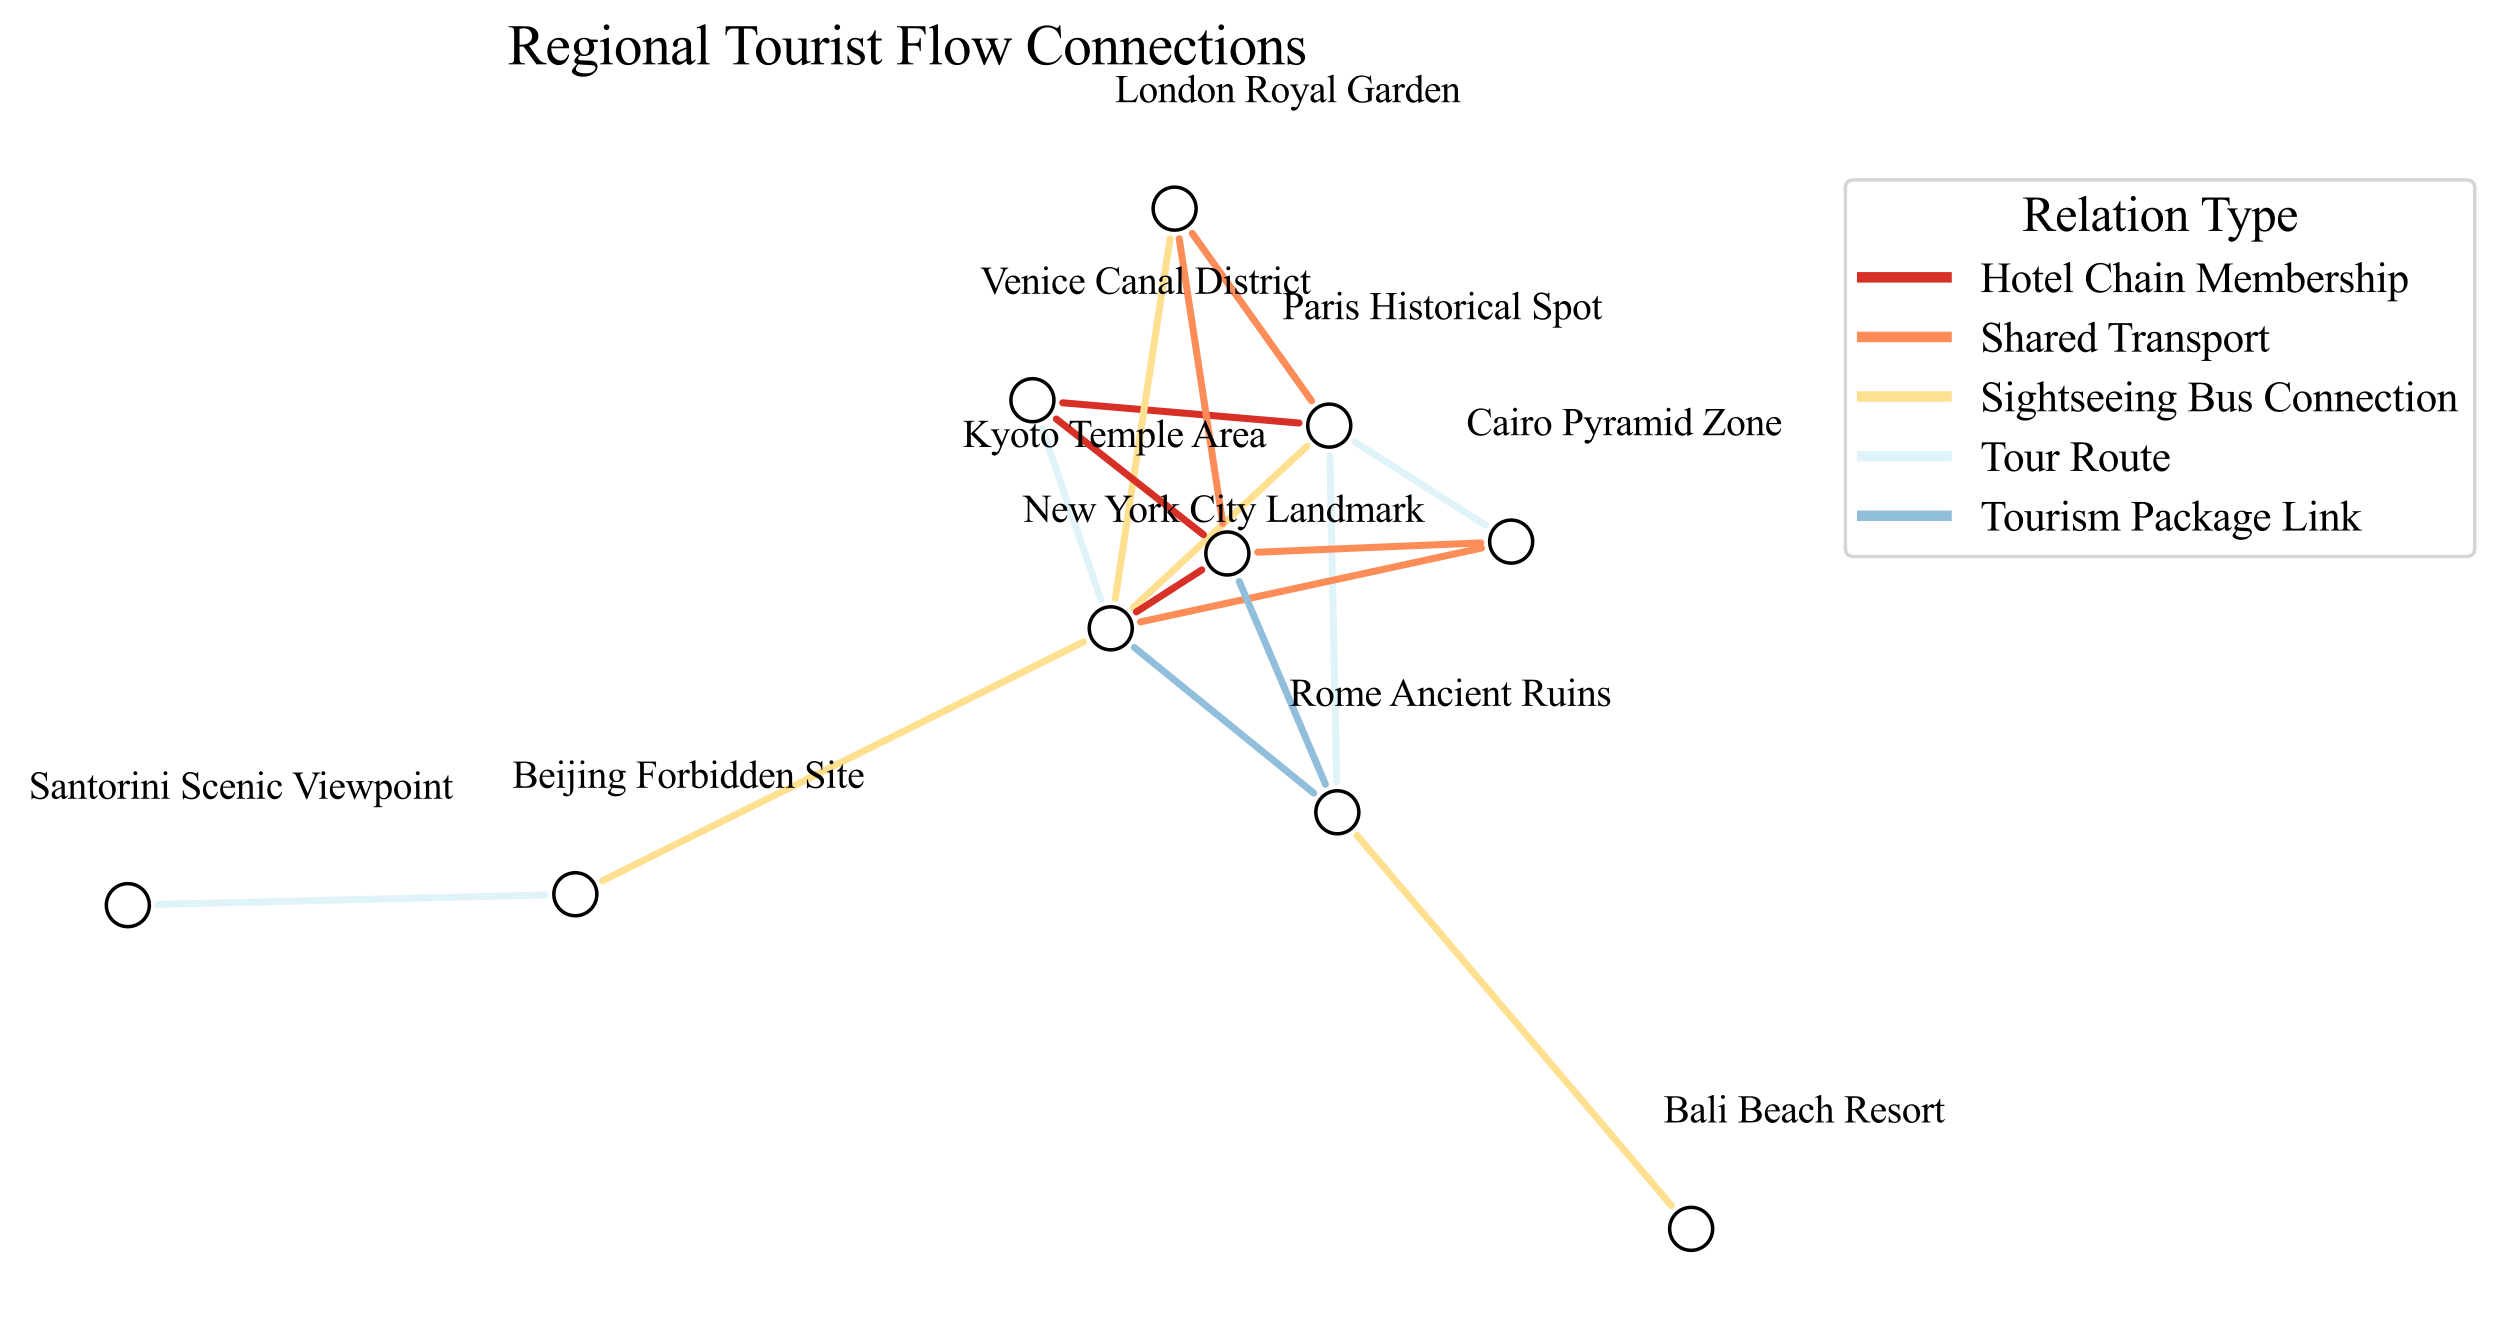 <?xml version="1.0" encoding="utf-8" standalone="no"?>
<!DOCTYPE svg PUBLIC "-//W3C//DTD SVG 1.1//EN"
  "http://www.w3.org/Graphics/SVG/1.1/DTD/svg11.dtd">
<svg xmlns:xlink="http://www.w3.org/1999/xlink" width="711.843pt" height="378.15pt" viewBox="0 0 711.843 378.15" xmlns="http://www.w3.org/2000/svg" version="1.1">
 <defs>
  <style type="text/css">*{stroke-linejoin: round; stroke-linecap: butt}</style>
 </defs>
 <g id="figure_1">
  <g id="patch_1">
   <path d="M 0 378.15 
L 711.843 378.15 
L 711.843 -0 
L 0 -0 
z
" style="fill: #ffffff"/>
  </g>
  <g id="axes_1">
   <g id="patch_2">
    <path d="M 385.79 125.845 
Q 404.386 137.704 422.983 149.562 
" clip-path="url(#p2d3994d980)" style="fill: none; stroke: #e0f3f8; stroke-width: 2; stroke-linecap: round"/>
   </g>
   <g id="patch_3">
    <path d="M 378.671 129.849 
Q 379.641 176.238 380.61 222.628 
" clip-path="url(#p2d3994d980)" style="fill: none; stroke: #e0f3f8; stroke-width: 2; stroke-linecap: round"/>
   </g>
   <g id="patch_4">
    <path d="M 372.143 127.079 
Q 347.381 150.051 322.619 173.023 
" clip-path="url(#p2d3994d980)" style="fill: none; stroke: #fee090; stroke-width: 2; stroke-linecap: round"/>
   </g>
   <g id="patch_5">
    <path d="M 373.462 114.135 
Q 356.474 90.296 339.486 66.457 
" clip-path="url(#p2d3994d980)" style="fill: none; stroke: #fc8d59; stroke-width: 2; stroke-linecap: round"/>
   </g>
   <g id="patch_6">
    <path d="M 369.863 120.451 
Q 336.231 117.572 302.6 114.692 
" clip-path="url(#p2d3994d980)" style="fill: none; stroke: #d73027; stroke-width: 2; stroke-linecap: round"/>
   </g>
   <g id="patch_7">
    <path d="M 421.629 154.581 
Q 389.879 155.906 358.129 157.232 
" clip-path="url(#p2d3994d980)" style="fill: none; stroke: #fc8d59; stroke-width: 2; stroke-linecap: round"/>
   </g>
   <g id="patch_8">
    <path d="M 421.82 156.052 
Q 373.277 166.565 324.734 177.078 
" clip-path="url(#p2d3994d980)" style="fill: none; stroke: #fc8d59; stroke-width: 2; stroke-linecap: round"/>
   </g>
   <g id="patch_9">
    <path d="M 377.402 223.311 
Q 365.132 194.438 352.862 165.564 
" clip-path="url(#p2d3994d980)" style="fill: none; stroke: #91bfdb; stroke-width: 2; stroke-linecap: round"/>
   </g>
   <g id="patch_10">
    <path d="M 374.067 225.828 
Q 348.533 205.099 323 184.371 
" clip-path="url(#p2d3994d980)" style="fill: none; stroke: #91bfdb; stroke-width: 2; stroke-linecap: round"/>
   </g>
   <g id="patch_11">
    <path d="M 386.396 237.885 
Q 431.162 290.592 475.929 343.298 
" clip-path="url(#p2d3994d980)" style="fill: none; stroke: #fee090; stroke-width: 2; stroke-linecap: round"/>
   </g>
   <g id="patch_12">
    <path d="M 323.564 174.229 
Q 332.874 168.252 342.184 162.274 
" clip-path="url(#p2d3994d980)" style="fill: none; stroke: #d73027; stroke-width: 2; stroke-linecap: round"/>
   </g>
   <g id="patch_13">
    <path d="M 317.575 170.351 
Q 325.366 119.159 333.157 67.968 
" clip-path="url(#p2d3994d980)" style="fill: none; stroke: #fee090; stroke-width: 2; stroke-linecap: round"/>
   </g>
   <g id="patch_14">
    <path d="M 313.462 170.723 
Q 305.122 146.432 296.781 122.14 
" clip-path="url(#p2d3994d980)" style="fill: none; stroke: #e0f3f8; stroke-width: 2; stroke-linecap: round"/>
   </g>
   <g id="patch_15">
    <path d="M 308.515 182.763 
Q 240.049 216.767 171.582 250.771 
" clip-path="url(#p2d3994d980)" style="fill: none; stroke: #fee090; stroke-width: 2; stroke-linecap: round"/>
   </g>
   <g id="patch_16">
    <path d="M 335.77 67.966 
Q 341.968 108.501 348.166 149.035 
" clip-path="url(#p2d3994d980)" style="fill: none; stroke: #fc8d59; stroke-width: 2; stroke-linecap: round"/>
   </g>
   <g id="patch_17">
    <path d="M 300.776 119.304 
Q 321.721 135.772 342.665 152.24 
" clip-path="url(#p2d3994d980)" style="fill: none; stroke: #d73027; stroke-width: 2; stroke-linecap: round"/>
   </g>
   <g id="patch_18">
    <path d="M 155.164 254.835 
Q 100.111 256.177 45.057 257.519 
" clip-path="url(#p2d3994d980)" style="fill: none; stroke: #e0f3f8; stroke-width: 2; stroke-linecap: round"/>
   </g>
   <g id="PathCollection_1">
    <defs>
     <path id="m90a07ebc07" d="M 0 6.124 
C 1.624 6.124 3.182 5.478 4.33 4.33 
C 5.478 3.182 6.124 1.624 6.124 0 
C 6.124 -1.624 5.478 -3.182 4.33 -4.33 
C 3.182 -5.478 1.624 -6.124 0 -6.124 
C -1.624 -6.124 -3.182 -5.478 -4.33 -4.33 
C -5.478 -3.182 -6.124 -1.624 -6.124 0 
C -6.124 1.624 -5.478 3.182 -4.33 4.33 
C -3.182 5.478 -1.624 6.124 0 6.124 
z
" style="stroke: #000000"/>
    </defs>
    <g clip-path="url(#p2d3994d980)">
     <use xlink:href="#m90a07ebc07" x="378.491" y="121.19" style="fill: #ffffff; stroke: #000000"/>
     <use xlink:href="#m90a07ebc07" x="430.286" y="154.219" style="fill: #ffffff; stroke: #000000"/>
     <use xlink:href="#m90a07ebc07" x="380.791" y="231.286" style="fill: #ffffff; stroke: #000000"/>
     <use xlink:href="#m90a07ebc07" x="316.273" y="178.91" style="fill: #ffffff; stroke: #000000"/>
     <use xlink:href="#m90a07ebc07" x="334.461" y="59.405" style="fill: #ffffff; stroke: #000000"/>
     <use xlink:href="#m90a07ebc07" x="293.97" y="113.953" style="fill: #ffffff; stroke: #000000"/>
     <use xlink:href="#m90a07ebc07" x="349.475" y="157.594" style="fill: #ffffff; stroke: #000000"/>
     <use xlink:href="#m90a07ebc07" x="163.824" y="254.624" style="fill: #ffffff; stroke: #000000"/>
     <use xlink:href="#m90a07ebc07" x="36.399" y="257.73" style="fill: #ffffff; stroke: #000000"/>
     <use xlink:href="#m90a07ebc07" x="481.536" y="349.899" style="fill: #ffffff; stroke: #000000"/>
    </g>
   </g>
   <g id="text_1">
    <!-- Regional Tourist Flow Connections -->
    <g transform="translate(144.561 18.31) scale(0.16 -0.16)">
     <defs>
      <path id="TimesNewRomanPSMT-52" d="M 4325 0 
L 3194 0 
L 1759 1981 
Q 1600 1975 1500 1975 
Q 1459 1975 1412 1976 
Q 1366 1978 1316 1981 
L 1316 750 
Q 1316 350 1403 253 
Q 1522 116 1759 116 
L 1925 116 
L 1925 0 
L 109 0 
L 109 116 
L 269 116 
Q 538 116 653 291 
Q 719 388 719 750 
L 719 3488 
Q 719 3888 631 3984 
Q 509 4122 269 4122 
L 109 4122 
L 109 4238 
L 1653 4238 
Q 2328 4238 2648 4139 
Q 2969 4041 3192 3777 
Q 3416 3513 3416 3147 
Q 3416 2756 3161 2468 
Q 2906 2181 2372 2063 
L 3247 847 
Q 3547 428 3762 290 
Q 3978 153 4325 116 
L 4325 0 
z
M 1316 2178 
Q 1375 2178 1419 2176 
Q 1463 2175 1491 2175 
Q 2097 2175 2405 2437 
Q 2713 2700 2713 3106 
Q 2713 3503 2464 3751 
Q 2216 4000 1806 4000 
Q 1625 4000 1316 3941 
L 1316 2178 
z
" transform="scale(0.016)"/>
      <path id="TimesNewRomanPSMT-65" d="M 681 1784 
Q 678 1147 991 784 
Q 1303 422 1725 422 
Q 2006 422 2214 576 
Q 2422 731 2563 1106 
L 2659 1044 
Q 2594 616 2278 264 
Q 1963 -88 1488 -88 
Q 972 -88 605 314 
Q 238 716 238 1394 
Q 238 2128 614 2539 
Q 991 2950 1559 2950 
Q 2041 2950 2350 2633 
Q 2659 2316 2659 1784 
L 681 1784 
z
M 681 1966 
L 2006 1966 
Q 1991 2241 1941 2353 
Q 1863 2528 1708 2628 
Q 1553 2728 1384 2728 
Q 1125 2728 920 2526 
Q 716 2325 681 1966 
z
" transform="scale(0.016)"/>
      <path id="TimesNewRomanPSMT-67" d="M 966 1044 
Q 703 1172 562 1401 
Q 422 1631 422 1909 
Q 422 2334 742 2640 
Q 1063 2947 1563 2947 
Q 1972 2947 2272 2747 
L 2878 2747 
Q 3013 2747 3034 2739 
Q 3056 2731 3066 2713 
Q 3084 2684 3084 2613 
Q 3084 2531 3069 2500 
Q 3059 2484 3036 2475 
Q 3013 2466 2878 2466 
L 2506 2466 
Q 2681 2241 2681 1891 
Q 2681 1491 2375 1206 
Q 2069 922 1553 922 
Q 1341 922 1119 984 
Q 981 866 932 777 
Q 884 688 884 625 
Q 884 572 936 522 
Q 988 472 1138 450 
Q 1225 438 1575 428 
Q 2219 413 2409 384 
Q 2700 344 2873 169 
Q 3047 -6 3047 -263 
Q 3047 -616 2716 -925 
Q 2228 -1381 1444 -1381 
Q 841 -1381 425 -1109 
Q 191 -953 191 -784 
Q 191 -709 225 -634 
Q 278 -519 444 -313 
Q 466 -284 763 25 
Q 600 122 533 198 
Q 466 275 466 372 
Q 466 481 555 628 
Q 644 775 966 1044 
z
M 1509 2797 
Q 1278 2797 1122 2612 
Q 966 2428 966 2047 
Q 966 1553 1178 1281 
Q 1341 1075 1591 1075 
Q 1828 1075 1981 1253 
Q 2134 1431 2134 1813 
Q 2134 2309 1919 2591 
Q 1759 2797 1509 2797 
z
M 934 0 
Q 788 -159 713 -296 
Q 638 -434 638 -550 
Q 638 -700 819 -813 
Q 1131 -1006 1722 -1006 
Q 2284 -1006 2551 -807 
Q 2819 -609 2819 -384 
Q 2819 -222 2659 -153 
Q 2497 -84 2016 -72 
Q 1313 -53 934 0 
z
" transform="scale(0.016)"/>
      <path id="TimesNewRomanPSMT-69" d="M 928 4444 
Q 1059 4444 1151 4351 
Q 1244 4259 1244 4128 
Q 1244 3997 1151 3903 
Q 1059 3809 928 3809 
Q 797 3809 703 3903 
Q 609 3997 609 4128 
Q 609 4259 701 4351 
Q 794 4444 928 4444 
z
M 1188 2947 
L 1188 647 
Q 1188 378 1227 289 
Q 1266 200 1342 156 
Q 1419 113 1622 113 
L 1622 0 
L 231 0 
L 231 113 
Q 441 113 512 153 
Q 584 194 626 287 
Q 669 381 669 647 
L 669 1750 
Q 669 2216 641 2353 
Q 619 2453 572 2492 
Q 525 2531 444 2531 
Q 356 2531 231 2484 
L 188 2597 
L 1050 2947 
L 1188 2947 
z
" transform="scale(0.016)"/>
      <path id="TimesNewRomanPSMT-6f" d="M 1600 2947 
Q 2250 2947 2644 2453 
Q 2978 2031 2978 1484 
Q 2978 1100 2793 706 
Q 2609 313 2286 112 
Q 1963 -88 1566 -88 
Q 919 -88 538 428 
Q 216 863 216 1403 
Q 216 1797 411 2186 
Q 606 2575 925 2761 
Q 1244 2947 1600 2947 
z
M 1503 2744 
Q 1338 2744 1170 2645 
Q 1003 2547 900 2300 
Q 797 2053 797 1666 
Q 797 1041 1045 587 
Q 1294 134 1700 134 
Q 2003 134 2200 384 
Q 2397 634 2397 1244 
Q 2397 2006 2069 2444 
Q 1847 2744 1503 2744 
z
" transform="scale(0.016)"/>
      <path id="TimesNewRomanPSMT-6e" d="M 1034 2341 
Q 1538 2947 1994 2947 
Q 2228 2947 2397 2830 
Q 2566 2713 2666 2444 
Q 2734 2256 2734 1869 
L 2734 647 
Q 2734 375 2778 278 
Q 2813 200 2889 156 
Q 2966 113 3172 113 
L 3172 0 
L 1756 0 
L 1756 113 
L 1816 113 
Q 2016 113 2095 173 
Q 2175 234 2206 353 
Q 2219 400 2219 647 
L 2219 1819 
Q 2219 2209 2117 2386 
Q 2016 2563 1775 2563 
Q 1403 2563 1034 2156 
L 1034 647 
Q 1034 356 1069 288 
Q 1113 197 1189 155 
Q 1266 113 1500 113 
L 1500 0 
L 84 0 
L 84 113 
L 147 113 
Q 366 113 442 223 
Q 519 334 519 647 
L 519 1709 
Q 519 2225 495 2337 
Q 472 2450 423 2490 
Q 375 2531 294 2531 
Q 206 2531 84 2484 
L 38 2597 
L 900 2947 
L 1034 2947 
L 1034 2341 
z
" transform="scale(0.016)"/>
      <path id="TimesNewRomanPSMT-61" d="M 1822 413 
Q 1381 72 1269 19 
Q 1100 -59 909 -59 
Q 613 -59 420 144 
Q 228 347 228 678 
Q 228 888 322 1041 
Q 450 1253 767 1440 
Q 1084 1628 1822 1897 
L 1822 2009 
Q 1822 2438 1686 2597 
Q 1550 2756 1291 2756 
Q 1094 2756 978 2650 
Q 859 2544 859 2406 
L 866 2225 
Q 866 2081 792 2003 
Q 719 1925 600 1925 
Q 484 1925 411 2006 
Q 338 2088 338 2228 
Q 338 2497 613 2722 
Q 888 2947 1384 2947 
Q 1766 2947 2009 2819 
Q 2194 2722 2281 2516 
Q 2338 2381 2338 1966 
L 2338 994 
Q 2338 584 2353 492 
Q 2369 400 2405 369 
Q 2441 338 2488 338 
Q 2538 338 2575 359 
Q 2641 400 2828 588 
L 2828 413 
Q 2478 -56 2159 -56 
Q 2006 -56 1915 50 
Q 1825 156 1822 413 
z
M 1822 616 
L 1822 1706 
Q 1350 1519 1213 1441 
Q 966 1303 859 1153 
Q 753 1003 753 825 
Q 753 600 887 451 
Q 1022 303 1197 303 
Q 1434 303 1822 616 
z
" transform="scale(0.016)"/>
      <path id="TimesNewRomanPSMT-6c" d="M 1184 4444 
L 1184 647 
Q 1184 378 1223 290 
Q 1263 203 1344 158 
Q 1425 113 1647 113 
L 1647 0 
L 244 0 
L 244 113 
Q 441 113 512 153 
Q 584 194 625 287 
Q 666 381 666 647 
L 666 3247 
Q 666 3731 644 3842 
Q 622 3953 573 3993 
Q 525 4034 450 4034 
Q 369 4034 244 3984 
L 191 4094 
L 1044 4444 
L 1184 4444 
z
" transform="scale(0.016)"/>
      <path id="TimesNewRomanPSMT-20" transform="scale(0.016)"/>
      <path id="TimesNewRomanPSMT-54" d="M 3703 4238 
L 3750 3244 
L 3631 3244 
Q 3597 3506 3538 3619 
Q 3441 3800 3280 3886 
Q 3119 3972 2856 3972 
L 2259 3972 
L 2259 734 
Q 2259 344 2344 247 
Q 2463 116 2709 116 
L 2856 116 
L 2856 0 
L 1059 0 
L 1059 116 
L 1209 116 
Q 1478 116 1591 278 
Q 1659 378 1659 734 
L 1659 3972 
L 1150 3972 
Q 853 3972 728 3928 
Q 566 3869 450 3700 
Q 334 3531 313 3244 
L 194 3244 
L 244 4238 
L 3703 4238 
z
" transform="scale(0.016)"/>
      <path id="TimesNewRomanPSMT-75" d="M 2709 2863 
L 2709 1128 
Q 2709 631 2732 520 
Q 2756 409 2807 365 
Q 2859 322 2928 322 
Q 3025 322 3147 375 
L 3191 266 
L 2334 -88 
L 2194 -88 
L 2194 519 
Q 1825 119 1631 15 
Q 1438 -88 1222 -88 
Q 981 -88 804 51 
Q 628 191 559 409 
Q 491 628 491 1028 
L 491 2306 
Q 491 2509 447 2587 
Q 403 2666 317 2708 
Q 231 2750 6 2747 
L 6 2863 
L 1009 2863 
L 1009 947 
Q 1009 547 1148 422 
Q 1288 297 1484 297 
Q 1619 297 1789 381 
Q 1959 466 2194 703 
L 2194 2325 
Q 2194 2569 2105 2655 
Q 2016 2741 1734 2747 
L 1734 2863 
L 2709 2863 
z
" transform="scale(0.016)"/>
      <path id="TimesNewRomanPSMT-72" d="M 1038 2947 
L 1038 2303 
Q 1397 2947 1775 2947 
Q 1947 2947 2059 2842 
Q 2172 2738 2172 2600 
Q 2172 2478 2090 2393 
Q 2009 2309 1897 2309 
Q 1788 2309 1652 2417 
Q 1516 2525 1450 2525 
Q 1394 2525 1328 2463 
Q 1188 2334 1038 2041 
L 1038 669 
Q 1038 431 1097 309 
Q 1138 225 1241 169 
Q 1344 113 1538 113 
L 1538 0 
L 72 0 
L 72 113 
Q 291 113 397 181 
Q 475 231 506 341 
Q 522 394 522 644 
L 522 1753 
Q 522 2253 501 2348 
Q 481 2444 426 2487 
Q 372 2531 291 2531 
Q 194 2531 72 2484 
L 41 2597 
L 906 2947 
L 1038 2947 
z
" transform="scale(0.016)"/>
      <path id="TimesNewRomanPSMT-73" d="M 2050 2947 
L 2050 1972 
L 1947 1972 
Q 1828 2431 1642 2597 
Q 1456 2763 1169 2763 
Q 950 2763 815 2647 
Q 681 2531 681 2391 
Q 681 2216 781 2091 
Q 878 1963 1175 1819 
L 1631 1597 
Q 2266 1288 2266 781 
Q 2266 391 1970 151 
Q 1675 -88 1309 -88 
Q 1047 -88 709 6 
Q 606 38 541 38 
Q 469 38 428 -44 
L 325 -44 
L 325 978 
L 428 978 
Q 516 541 762 319 
Q 1009 97 1316 97 
Q 1531 97 1667 223 
Q 1803 350 1803 528 
Q 1803 744 1651 891 
Q 1500 1038 1047 1263 
Q 594 1488 453 1669 
Q 313 1847 313 2119 
Q 313 2472 555 2709 
Q 797 2947 1181 2947 
Q 1350 2947 1591 2875 
Q 1750 2828 1803 2828 
Q 1853 2828 1881 2850 
Q 1909 2872 1947 2947 
L 2050 2947 
z
" transform="scale(0.016)"/>
      <path id="TimesNewRomanPSMT-74" d="M 1031 3803 
L 1031 2863 
L 1700 2863 
L 1700 2644 
L 1031 2644 
L 1031 788 
Q 1031 509 1111 412 
Q 1191 316 1316 316 
Q 1419 316 1516 380 
Q 1613 444 1666 569 
L 1788 569 
Q 1678 263 1478 108 
Q 1278 -47 1066 -47 
Q 922 -47 784 33 
Q 647 113 581 261 
Q 516 409 516 719 
L 516 2644 
L 63 2644 
L 63 2747 
Q 234 2816 414 2980 
Q 594 3144 734 3369 
Q 806 3488 934 3803 
L 1031 3803 
z
" transform="scale(0.016)"/>
      <path id="TimesNewRomanPSMT-46" d="M 1309 4006 
L 1309 2341 
L 2081 2341 
Q 2347 2341 2470 2458 
Q 2594 2575 2634 2922 
L 2750 2922 
L 2750 1488 
L 2634 1488 
Q 2631 1734 2570 1850 
Q 2509 1966 2401 2023 
Q 2294 2081 2081 2081 
L 1309 2081 
L 1309 750 
Q 1309 428 1350 325 
Q 1381 247 1481 191 
Q 1619 116 1769 116 
L 1922 116 
L 1922 0 
L 103 0 
L 103 116 
L 253 116 
Q 516 116 634 269 
Q 709 369 709 750 
L 709 3488 
Q 709 3809 669 3913 
Q 638 3991 541 4047 
Q 406 4122 253 4122 
L 103 4122 
L 103 4238 
L 3256 4238 
L 3297 3306 
L 3188 3306 
Q 3106 3603 2998 3742 
Q 2891 3881 2733 3943 
Q 2575 4006 2244 4006 
L 1309 4006 
z
" transform="scale(0.016)"/>
      <path id="TimesNewRomanPSMT-77" d="M 41 2863 
L 1241 2863 
L 1241 2747 
Q 1075 2734 1023 2687 
Q 972 2641 972 2553 
Q 972 2456 1025 2319 
L 1638 672 
L 2253 2013 
L 2091 2434 
Q 2016 2622 1894 2694 
Q 1825 2738 1638 2747 
L 1638 2863 
L 3000 2863 
L 3000 2747 
Q 2775 2738 2681 2666 
Q 2619 2616 2619 2506 
Q 2619 2444 2644 2378 
L 3294 734 
L 3897 2319 
Q 3959 2488 3959 2588 
Q 3959 2647 3898 2694 
Q 3838 2741 3659 2747 
L 3659 2863 
L 4563 2863 
L 4563 2747 
Q 4291 2706 4163 2378 
L 3206 -88 
L 3078 -88 
L 2363 1741 
L 1528 -88 
L 1413 -88 
L 494 2319 
Q 403 2547 315 2626 
Q 228 2706 41 2747 
L 41 2863 
z
" transform="scale(0.016)"/>
      <path id="TimesNewRomanPSMT-43" d="M 3853 4334 
L 3950 2894 
L 3853 2894 
Q 3659 3541 3300 3825 
Q 2941 4109 2438 4109 
Q 2016 4109 1675 3895 
Q 1334 3681 1139 3212 
Q 944 2744 944 2047 
Q 944 1472 1128 1050 
Q 1313 628 1683 403 
Q 2053 178 2528 178 
Q 2941 178 3256 354 
Q 3572 531 3950 1056 
L 4047 994 
Q 3728 428 3303 165 
Q 2878 -97 2294 -97 
Q 1241 -97 663 684 
Q 231 1266 231 2053 
Q 231 2688 515 3219 
Q 800 3750 1298 4042 
Q 1797 4334 2388 4334 
Q 2847 4334 3294 4109 
Q 3425 4041 3481 4041 
Q 3566 4041 3628 4100 
Q 3709 4184 3744 4334 
L 3853 4334 
z
" transform="scale(0.016)"/>
      <path id="TimesNewRomanPSMT-63" d="M 2631 1088 
Q 2516 522 2178 217 
Q 1841 -88 1431 -88 
Q 944 -88 581 321 
Q 219 731 219 1428 
Q 219 2103 620 2525 
Q 1022 2947 1584 2947 
Q 2006 2947 2278 2723 
Q 2550 2500 2550 2259 
Q 2550 2141 2473 2067 
Q 2397 1994 2259 1994 
Q 2075 1994 1981 2113 
Q 1928 2178 1911 2362 
Q 1894 2547 1784 2644 
Q 1675 2738 1481 2738 
Q 1169 2738 978 2506 
Q 725 2200 725 1697 
Q 725 1184 976 792 
Q 1228 400 1656 400 
Q 1963 400 2206 609 
Q 2378 753 2541 1131 
L 2631 1088 
z
" transform="scale(0.016)"/>
     </defs>
     <use xlink:href="#TimesNewRomanPSMT-52"/>
     <use xlink:href="#TimesNewRomanPSMT-65" x="66.699"/>
     <use xlink:href="#TimesNewRomanPSMT-67" x="111.084"/>
     <use xlink:href="#TimesNewRomanPSMT-69" x="161.084"/>
     <use xlink:href="#TimesNewRomanPSMT-6f" x="188.867"/>
     <use xlink:href="#TimesNewRomanPSMT-6e" x="238.867"/>
     <use xlink:href="#TimesNewRomanPSMT-61" x="288.867"/>
     <use xlink:href="#TimesNewRomanPSMT-6c" x="333.252"/>
     <use xlink:href="#TimesNewRomanPSMT-20" x="361.035"/>
     <use xlink:href="#TimesNewRomanPSMT-54" x="384.285"/>
     <use xlink:href="#TimesNewRomanPSMT-6f" x="438.369"/>
     <use xlink:href="#TimesNewRomanPSMT-75" x="488.369"/>
     <use xlink:href="#TimesNewRomanPSMT-72" x="538.369"/>
     <use xlink:href="#TimesNewRomanPSMT-69" x="571.67"/>
     <use xlink:href="#TimesNewRomanPSMT-73" x="599.453"/>
     <use xlink:href="#TimesNewRomanPSMT-74" x="638.369"/>
     <use xlink:href="#TimesNewRomanPSMT-20" x="666.152"/>
     <use xlink:href="#TimesNewRomanPSMT-46" x="691.152"/>
     <use xlink:href="#TimesNewRomanPSMT-6c" x="746.768"/>
     <use xlink:href="#TimesNewRomanPSMT-6f" x="774.551"/>
     <use xlink:href="#TimesNewRomanPSMT-77" x="824.551"/>
     <use xlink:href="#TimesNewRomanPSMT-20" x="896.768"/>
     <use xlink:href="#TimesNewRomanPSMT-43" x="921.768"/>
     <use xlink:href="#TimesNewRomanPSMT-6f" x="988.467"/>
     <use xlink:href="#TimesNewRomanPSMT-6e" x="1038.467"/>
     <use xlink:href="#TimesNewRomanPSMT-6e" x="1088.467"/>
     <use xlink:href="#TimesNewRomanPSMT-65" x="1138.467"/>
     <use xlink:href="#TimesNewRomanPSMT-63" x="1182.852"/>
     <use xlink:href="#TimesNewRomanPSMT-74" x="1227.236"/>
     <use xlink:href="#TimesNewRomanPSMT-69" x="1255.02"/>
     <use xlink:href="#TimesNewRomanPSMT-6f" x="1282.803"/>
     <use xlink:href="#TimesNewRomanPSMT-6e" x="1332.803"/>
     <use xlink:href="#TimesNewRomanPSMT-73" x="1382.803"/>
    </g>
   </g>
   <g id="legend_1">
    <g id="patch_19">
     <path d="M 527.844 158.449 
L 702.243 158.449 
Q 704.643 158.449 704.643 156.049 
L 704.643 53.627 
Q 704.643 51.227 702.243 51.227 
L 527.844 51.227 
Q 525.444 51.227 525.444 53.627 
L 525.444 156.049 
Q 525.444 158.449 527.844 158.449 
z
" style="fill: #ffffff; opacity: 0.8; stroke: #cccccc; stroke-linejoin: miter"/>
    </g>
    <g id="text_2">
     <!-- Relation Type -->
     <g transform="translate(575.805 65.748) scale(0.14 -0.14)">
      <defs>
       <path id="TimesNewRomanPSMT-79" d="M 38 2863 
L 1372 2863 
L 1372 2747 
L 1306 2747 
Q 1166 2747 1095 2686 
Q 1025 2625 1025 2534 
Q 1025 2413 1128 2197 
L 1825 753 
L 2466 2334 
Q 2519 2463 2519 2588 
Q 2519 2644 2497 2672 
Q 2472 2706 2419 2726 
Q 2366 2747 2231 2747 
L 2231 2863 
L 3163 2863 
L 3163 2747 
Q 3047 2734 2984 2696 
Q 2922 2659 2847 2556 
Q 2819 2513 2741 2316 
L 1575 -541 
Q 1406 -956 1132 -1168 
Q 859 -1381 606 -1381 
Q 422 -1381 303 -1275 
Q 184 -1169 184 -1031 
Q 184 -900 270 -820 
Q 356 -741 506 -741 
Q 609 -741 788 -809 
Q 913 -856 944 -856 
Q 1038 -856 1148 -759 
Q 1259 -663 1372 -384 
L 1575 113 
L 547 2272 
Q 500 2369 397 2513 
Q 319 2622 269 2659 
Q 197 2709 38 2747 
L 38 2863 
z
" transform="scale(0.016)"/>
       <path id="TimesNewRomanPSMT-70" d="M -6 2578 
L 875 2934 
L 994 2934 
L 994 2266 
Q 1216 2644 1439 2795 
Q 1663 2947 1909 2947 
Q 2341 2947 2628 2609 
Q 2981 2197 2981 1534 
Q 2981 794 2556 309 
Q 2206 -88 1675 -88 
Q 1444 -88 1275 -22 
Q 1150 25 994 166 
L 994 -706 
Q 994 -1000 1030 -1079 
Q 1066 -1159 1155 -1206 
Q 1244 -1253 1478 -1253 
L 1478 -1369 
L -22 -1369 
L -22 -1253 
L 56 -1253 
Q 228 -1256 350 -1188 
Q 409 -1153 442 -1076 
Q 475 -1000 475 -688 
L 475 2019 
Q 475 2297 450 2372 
Q 425 2447 370 2484 
Q 316 2522 222 2522 
Q 147 2522 31 2478 
L -6 2578 
z
M 994 2081 
L 994 1013 
Q 994 666 1022 556 
Q 1066 375 1236 237 
Q 1406 100 1666 100 
Q 1978 100 2172 344 
Q 2425 663 2425 1241 
Q 2425 1897 2138 2250 
Q 1938 2494 1663 2494 
Q 1513 2494 1366 2419 
Q 1253 2363 994 2081 
z
" transform="scale(0.016)"/>
      </defs>
      <use xlink:href="#TimesNewRomanPSMT-52"/>
      <use xlink:href="#TimesNewRomanPSMT-65" x="66.699"/>
      <use xlink:href="#TimesNewRomanPSMT-6c" x="111.084"/>
      <use xlink:href="#TimesNewRomanPSMT-61" x="138.867"/>
      <use xlink:href="#TimesNewRomanPSMT-74" x="183.252"/>
      <use xlink:href="#TimesNewRomanPSMT-69" x="211.035"/>
      <use xlink:href="#TimesNewRomanPSMT-6f" x="238.818"/>
      <use xlink:href="#TimesNewRomanPSMT-6e" x="288.818"/>
      <use xlink:href="#TimesNewRomanPSMT-20" x="338.818"/>
      <use xlink:href="#TimesNewRomanPSMT-54" x="362.068"/>
      <use xlink:href="#TimesNewRomanPSMT-79" x="416.152"/>
      <use xlink:href="#TimesNewRomanPSMT-70" x="466.152"/>
      <use xlink:href="#TimesNewRomanPSMT-65" x="516.152"/>
     </g>
    </g>
    <g id="line2d_1">
     <path d="M 530.244 78.969 
L 542.244 78.969 
L 554.244 78.969 
" style="fill: none; stroke: #d73027; stroke-width: 3; stroke-linecap: square"/>
    </g>
    <g id="text_3">
     <!-- Hotel Chain Membership -->
     <g transform="translate(563.844 83.169) scale(0.12 -0.12)">
      <defs>
       <path id="TimesNewRomanPSMT-48" d="M 1316 2272 
L 3284 2272 
L 3284 3484 
Q 3284 3809 3244 3913 
Q 3213 3991 3113 4047 
Q 2978 4122 2828 4122 
L 2678 4122 
L 2678 4238 
L 4491 4238 
L 4491 4122 
L 4341 4122 
Q 4191 4122 4056 4050 
Q 3956 4000 3920 3898 
Q 3884 3797 3884 3484 
L 3884 750 
Q 3884 428 3925 325 
Q 3956 247 4053 191 
Q 4191 116 4341 116 
L 4491 116 
L 4491 0 
L 2678 0 
L 2678 116 
L 2828 116 
Q 3088 116 3206 269 
Q 3284 369 3284 750 
L 3284 2041 
L 1316 2041 
L 1316 750 
Q 1316 428 1356 325 
Q 1388 247 1488 191 
Q 1622 116 1772 116 
L 1925 116 
L 1925 0 
L 109 0 
L 109 116 
L 259 116 
Q 522 116 641 269 
Q 716 369 716 750 
L 716 3484 
Q 716 3809 675 3913 
Q 644 3991 547 4047 
Q 409 4122 259 4122 
L 109 4122 
L 109 4238 
L 1925 4238 
L 1925 4122 
L 1772 4122 
Q 1622 4122 1488 4050 
Q 1391 4000 1353 3898 
Q 1316 3797 1316 3484 
L 1316 2272 
z
" transform="scale(0.016)"/>
       <path id="TimesNewRomanPSMT-68" d="M 1041 4444 
L 1041 2350 
Q 1388 2731 1591 2839 
Q 1794 2947 1997 2947 
Q 2241 2947 2416 2812 
Q 2591 2678 2675 2391 
Q 2734 2191 2734 1659 
L 2734 647 
Q 2734 375 2778 275 
Q 2809 200 2884 156 
Q 2959 113 3159 113 
L 3159 0 
L 1753 0 
L 1753 113 
L 1819 113 
Q 2019 113 2097 173 
Q 2175 234 2206 353 
Q 2216 403 2216 647 
L 2216 1659 
Q 2216 2128 2167 2275 
Q 2119 2422 2012 2495 
Q 1906 2569 1756 2569 
Q 1603 2569 1437 2487 
Q 1272 2406 1041 2159 
L 1041 647 
Q 1041 353 1073 281 
Q 1106 209 1195 161 
Q 1284 113 1503 113 
L 1503 0 
L 84 0 
L 84 113 
Q 275 113 384 172 
Q 447 203 484 290 
Q 522 378 522 647 
L 522 3238 
Q 522 3728 498 3840 
Q 475 3953 426 3993 
Q 378 4034 297 4034 
Q 231 4034 84 3984 
L 41 4094 
L 897 4444 
L 1041 4444 
z
" transform="scale(0.016)"/>
       <path id="TimesNewRomanPSMT-4d" d="M 2619 0 
L 981 3566 
L 981 734 
Q 981 344 1066 247 
Q 1181 116 1431 116 
L 1581 116 
L 1581 0 
L 106 0 
L 106 116 
L 256 116 
Q 525 116 638 278 
Q 706 378 706 734 
L 706 3503 
Q 706 3784 644 3909 
Q 600 4000 483 4061 
Q 366 4122 106 4122 
L 106 4238 
L 1306 4238 
L 2844 922 
L 4356 4238 
L 5556 4238 
L 5556 4122 
L 5409 4122 
Q 5138 4122 5025 3959 
Q 4956 3859 4956 3503 
L 4956 734 
Q 4956 344 5044 247 
Q 5159 116 5409 116 
L 5556 116 
L 5556 0 
L 3756 0 
L 3756 116 
L 3906 116 
Q 4178 116 4288 278 
Q 4356 378 4356 734 
L 4356 3566 
L 2722 0 
L 2619 0 
z
" transform="scale(0.016)"/>
       <path id="TimesNewRomanPSMT-6d" d="M 1050 2338 
Q 1363 2650 1419 2697 
Q 1559 2816 1721 2881 
Q 1884 2947 2044 2947 
Q 2313 2947 2506 2790 
Q 2700 2634 2766 2338 
Q 3088 2713 3309 2830 
Q 3531 2947 3766 2947 
Q 3994 2947 4170 2830 
Q 4347 2713 4450 2447 
Q 4519 2266 4519 1878 
L 4519 647 
Q 4519 378 4559 278 
Q 4591 209 4675 161 
Q 4759 113 4950 113 
L 4950 0 
L 3538 0 
L 3538 113 
L 3597 113 
Q 3781 113 3884 184 
Q 3956 234 3988 344 
Q 4000 397 4000 647 
L 4000 1878 
Q 4000 2228 3916 2372 
Q 3794 2572 3525 2572 
Q 3359 2572 3192 2489 
Q 3025 2406 2788 2181 
L 2781 2147 
L 2788 2013 
L 2788 647 
Q 2788 353 2820 281 
Q 2853 209 2943 161 
Q 3034 113 3253 113 
L 3253 0 
L 1806 0 
L 1806 113 
Q 2044 113 2133 169 
Q 2222 225 2256 338 
Q 2272 391 2272 647 
L 2272 1878 
Q 2272 2228 2169 2381 
Q 2031 2581 1784 2581 
Q 1616 2581 1450 2491 
Q 1191 2353 1050 2181 
L 1050 647 
Q 1050 366 1089 281 
Q 1128 197 1204 155 
Q 1281 113 1516 113 
L 1516 0 
L 100 0 
L 100 113 
Q 297 113 375 155 
Q 453 197 493 289 
Q 534 381 534 647 
L 534 1741 
Q 534 2213 506 2350 
Q 484 2453 437 2492 
Q 391 2531 309 2531 
Q 222 2531 100 2484 
L 53 2597 
L 916 2947 
L 1050 2947 
L 1050 2338 
z
" transform="scale(0.016)"/>
       <path id="TimesNewRomanPSMT-62" d="M 984 2369 
Q 1400 2947 1881 2947 
Q 2322 2947 2650 2570 
Q 2978 2194 2978 1541 
Q 2978 778 2472 313 
Q 2038 -88 1503 -88 
Q 1253 -88 995 3 
Q 738 94 469 275 
L 469 3241 
Q 469 3728 445 3840 
Q 422 3953 372 3993 
Q 322 4034 247 4034 
Q 159 4034 28 3984 
L -16 4094 
L 844 4444 
L 984 4444 
L 984 2369 
z
M 984 2169 
L 984 456 
Q 1144 300 1314 220 
Q 1484 141 1663 141 
Q 1947 141 2192 453 
Q 2438 766 2438 1363 
Q 2438 1913 2192 2208 
Q 1947 2503 1634 2503 
Q 1469 2503 1303 2419 
Q 1178 2356 984 2169 
z
" transform="scale(0.016)"/>
      </defs>
      <use xlink:href="#TimesNewRomanPSMT-48"/>
      <use xlink:href="#TimesNewRomanPSMT-6f" x="72.217"/>
      <use xlink:href="#TimesNewRomanPSMT-74" x="122.217"/>
      <use xlink:href="#TimesNewRomanPSMT-65" x="150"/>
      <use xlink:href="#TimesNewRomanPSMT-6c" x="194.385"/>
      <use xlink:href="#TimesNewRomanPSMT-20" x="222.168"/>
      <use xlink:href="#TimesNewRomanPSMT-43" x="247.168"/>
      <use xlink:href="#TimesNewRomanPSMT-68" x="313.867"/>
      <use xlink:href="#TimesNewRomanPSMT-61" x="363.867"/>
      <use xlink:href="#TimesNewRomanPSMT-69" x="408.252"/>
      <use xlink:href="#TimesNewRomanPSMT-6e" x="436.035"/>
      <use xlink:href="#TimesNewRomanPSMT-20" x="486.035"/>
      <use xlink:href="#TimesNewRomanPSMT-4d" x="511.035"/>
      <use xlink:href="#TimesNewRomanPSMT-65" x="599.951"/>
      <use xlink:href="#TimesNewRomanPSMT-6d" x="644.336"/>
      <use xlink:href="#TimesNewRomanPSMT-62" x="722.119"/>
      <use xlink:href="#TimesNewRomanPSMT-65" x="772.119"/>
      <use xlink:href="#TimesNewRomanPSMT-72" x="816.504"/>
      <use xlink:href="#TimesNewRomanPSMT-73" x="849.805"/>
      <use xlink:href="#TimesNewRomanPSMT-68" x="888.721"/>
      <use xlink:href="#TimesNewRomanPSMT-69" x="938.721"/>
      <use xlink:href="#TimesNewRomanPSMT-70" x="966.504"/>
     </g>
    </g>
    <g id="line2d_2">
     <path d="M 530.244 95.936 
L 542.244 95.936 
L 554.244 95.936 
" style="fill: none; stroke: #fc8d59; stroke-width: 3; stroke-linecap: square"/>
    </g>
    <g id="text_4">
     <!-- Shared Transport -->
     <g transform="translate(563.844 100.136) scale(0.12 -0.12)">
      <defs>
       <path id="TimesNewRomanPSMT-53" d="M 2934 4334 
L 2934 2869 
L 2819 2869 
Q 2763 3291 2617 3541 
Q 2472 3791 2203 3937 
Q 1934 4084 1647 4084 
Q 1322 4084 1109 3886 
Q 897 3688 897 3434 
Q 897 3241 1031 3081 
Q 1225 2847 1953 2456 
Q 2547 2138 2764 1967 
Q 2981 1797 3098 1565 
Q 3216 1334 3216 1081 
Q 3216 600 2842 251 
Q 2469 -97 1881 -97 
Q 1697 -97 1534 -69 
Q 1438 -53 1133 45 
Q 828 144 747 144 
Q 669 144 623 97 
Q 578 50 556 -97 
L 441 -97 
L 441 1356 
L 556 1356 
Q 638 900 775 673 
Q 913 447 1195 297 
Q 1478 147 1816 147 
Q 2206 147 2432 353 
Q 2659 559 2659 841 
Q 2659 997 2573 1156 
Q 2488 1316 2306 1453 
Q 2184 1547 1640 1851 
Q 1097 2156 867 2337 
Q 638 2519 519 2737 
Q 400 2956 400 3219 
Q 400 3675 750 4004 
Q 1100 4334 1641 4334 
Q 1978 4334 2356 4169 
Q 2531 4091 2603 4091 
Q 2684 4091 2736 4139 
Q 2788 4188 2819 4334 
L 2934 4334 
z
" transform="scale(0.016)"/>
       <path id="TimesNewRomanPSMT-64" d="M 2222 322 
Q 2013 103 1813 7 
Q 1613 -88 1381 -88 
Q 913 -88 563 304 
Q 213 697 213 1313 
Q 213 1928 600 2439 
Q 988 2950 1597 2950 
Q 1975 2950 2222 2709 
L 2222 3238 
Q 2222 3728 2198 3840 
Q 2175 3953 2125 3993 
Q 2075 4034 2000 4034 
Q 1919 4034 1784 3984 
L 1744 4094 
L 2597 4444 
L 2738 4444 
L 2738 1134 
Q 2738 631 2761 520 
Q 2784 409 2836 365 
Q 2888 322 2956 322 
Q 3041 322 3181 375 
L 3216 266 
L 2366 -88 
L 2222 -88 
L 2222 322 
z
M 2222 541 
L 2222 2016 
Q 2203 2228 2109 2403 
Q 2016 2578 1861 2667 
Q 1706 2756 1559 2756 
Q 1284 2756 1069 2509 
Q 784 2184 784 1559 
Q 784 928 1059 592 
Q 1334 256 1672 256 
Q 1956 256 2222 541 
z
" transform="scale(0.016)"/>
      </defs>
      <use xlink:href="#TimesNewRomanPSMT-53"/>
      <use xlink:href="#TimesNewRomanPSMT-68" x="55.615"/>
      <use xlink:href="#TimesNewRomanPSMT-61" x="105.615"/>
      <use xlink:href="#TimesNewRomanPSMT-72" x="150"/>
      <use xlink:href="#TimesNewRomanPSMT-65" x="183.301"/>
      <use xlink:href="#TimesNewRomanPSMT-64" x="227.686"/>
      <use xlink:href="#TimesNewRomanPSMT-20" x="277.686"/>
      <use xlink:href="#TimesNewRomanPSMT-54" x="300.936"/>
      <use xlink:href="#TimesNewRomanPSMT-72" x="358.52"/>
      <use xlink:href="#TimesNewRomanPSMT-61" x="391.82"/>
      <use xlink:href="#TimesNewRomanPSMT-6e" x="436.205"/>
      <use xlink:href="#TimesNewRomanPSMT-73" x="486.205"/>
      <use xlink:href="#TimesNewRomanPSMT-70" x="525.121"/>
      <use xlink:href="#TimesNewRomanPSMT-6f" x="575.121"/>
      <use xlink:href="#TimesNewRomanPSMT-72" x="625.121"/>
      <use xlink:href="#TimesNewRomanPSMT-74" x="658.422"/>
     </g>
    </g>
    <g id="line2d_3">
     <path d="M 530.244 112.903 
L 542.244 112.903 
L 554.244 112.903 
" style="fill: none; stroke: #fee090; stroke-width: 3; stroke-linecap: square"/>
    </g>
    <g id="text_5">
     <!-- Sightseeing Bus Connection -->
     <g transform="translate(563.844 117.103) scale(0.12 -0.12)">
      <defs>
       <path id="TimesNewRomanPSMT-42" d="M 2956 2163 
Q 3397 2069 3616 1863 
Q 3919 1575 3919 1159 
Q 3919 844 3719 555 
Q 3519 266 3170 133 
Q 2822 0 2106 0 
L 106 0 
L 106 116 
L 266 116 
Q 531 116 647 284 
Q 719 394 719 750 
L 719 3488 
Q 719 3881 628 3984 
Q 506 4122 266 4122 
L 106 4122 
L 106 4238 
L 1938 4238 
Q 2450 4238 2759 4163 
Q 3228 4050 3475 3764 
Q 3722 3478 3722 3106 
Q 3722 2788 3528 2536 
Q 3334 2284 2956 2163 
z
M 1319 2331 
Q 1434 2309 1582 2298 
Q 1731 2288 1909 2288 
Q 2366 2288 2595 2386 
Q 2825 2484 2947 2687 
Q 3069 2891 3069 3131 
Q 3069 3503 2766 3765 
Q 2463 4028 1881 4028 
Q 1569 4028 1319 3959 
L 1319 2331 
z
M 1319 306 
Q 1681 222 2034 222 
Q 2600 222 2897 476 
Q 3194 731 3194 1106 
Q 3194 1353 3059 1581 
Q 2925 1809 2622 1940 
Q 2319 2072 1872 2072 
Q 1678 2072 1540 2065 
Q 1403 2059 1319 2044 
L 1319 306 
z
" transform="scale(0.016)"/>
      </defs>
      <use xlink:href="#TimesNewRomanPSMT-53"/>
      <use xlink:href="#TimesNewRomanPSMT-69" x="55.615"/>
      <use xlink:href="#TimesNewRomanPSMT-67" x="83.398"/>
      <use xlink:href="#TimesNewRomanPSMT-68" x="133.398"/>
      <use xlink:href="#TimesNewRomanPSMT-74" x="183.398"/>
      <use xlink:href="#TimesNewRomanPSMT-73" x="211.182"/>
      <use xlink:href="#TimesNewRomanPSMT-65" x="250.098"/>
      <use xlink:href="#TimesNewRomanPSMT-65" x="294.482"/>
      <use xlink:href="#TimesNewRomanPSMT-69" x="338.867"/>
      <use xlink:href="#TimesNewRomanPSMT-6e" x="366.65"/>
      <use xlink:href="#TimesNewRomanPSMT-67" x="416.65"/>
      <use xlink:href="#TimesNewRomanPSMT-20" x="466.65"/>
      <use xlink:href="#TimesNewRomanPSMT-42" x="491.65"/>
      <use xlink:href="#TimesNewRomanPSMT-75" x="558.35"/>
      <use xlink:href="#TimesNewRomanPSMT-73" x="608.35"/>
      <use xlink:href="#TimesNewRomanPSMT-20" x="647.266"/>
      <use xlink:href="#TimesNewRomanPSMT-43" x="672.266"/>
      <use xlink:href="#TimesNewRomanPSMT-6f" x="738.965"/>
      <use xlink:href="#TimesNewRomanPSMT-6e" x="788.965"/>
      <use xlink:href="#TimesNewRomanPSMT-6e" x="838.965"/>
      <use xlink:href="#TimesNewRomanPSMT-65" x="888.965"/>
      <use xlink:href="#TimesNewRomanPSMT-63" x="933.35"/>
      <use xlink:href="#TimesNewRomanPSMT-74" x="977.734"/>
      <use xlink:href="#TimesNewRomanPSMT-69" x="1005.518"/>
      <use xlink:href="#TimesNewRomanPSMT-6f" x="1033.301"/>
      <use xlink:href="#TimesNewRomanPSMT-6e" x="1083.301"/>
     </g>
    </g>
    <g id="line2d_4">
     <path d="M 530.244 129.893 
L 542.244 129.893 
L 554.244 129.893 
" style="fill: none; stroke: #e0f3f8; stroke-width: 3; stroke-linecap: square"/>
    </g>
    <g id="text_6">
     <!-- Tour Route -->
     <g transform="translate(563.844 134.093) scale(0.12 -0.12)">
      <use xlink:href="#TimesNewRomanPSMT-54"/>
      <use xlink:href="#TimesNewRomanPSMT-6f" x="54.084"/>
      <use xlink:href="#TimesNewRomanPSMT-75" x="104.084"/>
      <use xlink:href="#TimesNewRomanPSMT-72" x="154.084"/>
      <use xlink:href="#TimesNewRomanPSMT-20" x="187.385"/>
      <use xlink:href="#TimesNewRomanPSMT-52" x="212.385"/>
      <use xlink:href="#TimesNewRomanPSMT-6f" x="279.084"/>
      <use xlink:href="#TimesNewRomanPSMT-75" x="329.084"/>
      <use xlink:href="#TimesNewRomanPSMT-74" x="379.084"/>
      <use xlink:href="#TimesNewRomanPSMT-65" x="406.867"/>
     </g>
    </g>
    <g id="line2d_5">
     <path d="M 530.244 146.859 
L 542.244 146.859 
L 554.244 146.859 
" style="fill: none; stroke: #91bfdb; stroke-width: 3; stroke-linecap: square"/>
    </g>
    <g id="text_7">
     <!-- Tourism Package Link -->
     <g transform="translate(563.844 151.059) scale(0.12 -0.12)">
      <defs>
       <path id="TimesNewRomanPSMT-50" d="M 1313 1984 
L 1313 750 
Q 1313 350 1400 253 
Q 1519 116 1759 116 
L 1922 116 
L 1922 0 
L 106 0 
L 106 116 
L 266 116 
Q 534 116 650 291 
Q 713 388 713 750 
L 713 3488 
Q 713 3888 628 3984 
Q 506 4122 266 4122 
L 106 4122 
L 106 4238 
L 1659 4238 
Q 2228 4238 2556 4120 
Q 2884 4003 3109 3725 
Q 3334 3447 3334 3066 
Q 3334 2547 2992 2222 
Q 2650 1897 2025 1897 
Q 1872 1897 1694 1919 
Q 1516 1941 1313 1984 
z
M 1313 2163 
Q 1478 2131 1606 2115 
Q 1734 2100 1825 2100 
Q 2150 2100 2386 2351 
Q 2622 2603 2622 3003 
Q 2622 3278 2509 3514 
Q 2397 3750 2190 3867 
Q 1984 3984 1722 3984 
Q 1563 3984 1313 3925 
L 1313 2163 
z
" transform="scale(0.016)"/>
       <path id="TimesNewRomanPSMT-6b" d="M 1047 4444 
L 1047 1597 
L 1775 2259 
Q 2006 2472 2044 2528 
Q 2069 2566 2069 2603 
Q 2069 2666 2017 2711 
Q 1966 2756 1847 2763 
L 1847 2863 
L 3091 2863 
L 3091 2763 
Q 2834 2756 2664 2684 
Q 2494 2613 2291 2428 
L 1556 1750 
L 2291 822 
Q 2597 438 2703 334 
Q 2853 188 2966 144 
Q 3044 113 3238 113 
L 3238 0 
L 1847 0 
L 1847 113 
Q 1966 116 2008 148 
Q 2050 181 2050 241 
Q 2050 313 1925 472 
L 1047 1594 
L 1047 644 
Q 1047 366 1086 278 
Q 1125 191 1197 153 
Q 1269 116 1509 113 
L 1509 0 
L 53 0 
L 53 113 
Q 272 113 381 166 
Q 447 200 481 272 
Q 528 375 528 628 
L 528 3234 
Q 528 3731 506 3842 
Q 484 3953 434 3995 
Q 384 4038 303 4038 
Q 238 4038 106 3984 
L 53 4094 
L 903 4444 
L 1047 4444 
z
" transform="scale(0.016)"/>
       <path id="TimesNewRomanPSMT-4c" d="M 3669 1172 
L 3772 1150 
L 3409 0 
L 128 0 
L 128 116 
L 288 116 
Q 556 116 672 291 
Q 738 391 738 753 
L 738 3488 
Q 738 3884 650 3984 
Q 528 4122 288 4122 
L 128 4122 
L 128 4238 
L 2047 4238 
L 2047 4122 
Q 1709 4125 1573 4059 
Q 1438 3994 1388 3894 
Q 1338 3794 1338 3416 
L 1338 753 
Q 1338 494 1388 397 
Q 1425 331 1503 300 
Q 1581 269 1991 269 
L 2300 269 
Q 2788 269 2984 341 
Q 3181 413 3343 595 
Q 3506 778 3669 1172 
z
" transform="scale(0.016)"/>
      </defs>
      <use xlink:href="#TimesNewRomanPSMT-54"/>
      <use xlink:href="#TimesNewRomanPSMT-6f" x="54.084"/>
      <use xlink:href="#TimesNewRomanPSMT-75" x="104.084"/>
      <use xlink:href="#TimesNewRomanPSMT-72" x="154.084"/>
      <use xlink:href="#TimesNewRomanPSMT-69" x="187.385"/>
      <use xlink:href="#TimesNewRomanPSMT-73" x="215.168"/>
      <use xlink:href="#TimesNewRomanPSMT-6d" x="254.084"/>
      <use xlink:href="#TimesNewRomanPSMT-20" x="331.867"/>
      <use xlink:href="#TimesNewRomanPSMT-50" x="356.867"/>
      <use xlink:href="#TimesNewRomanPSMT-61" x="412.482"/>
      <use xlink:href="#TimesNewRomanPSMT-63" x="456.867"/>
      <use xlink:href="#TimesNewRomanPSMT-6b" x="501.252"/>
      <use xlink:href="#TimesNewRomanPSMT-61" x="551.252"/>
      <use xlink:href="#TimesNewRomanPSMT-67" x="595.637"/>
      <use xlink:href="#TimesNewRomanPSMT-65" x="645.637"/>
      <use xlink:href="#TimesNewRomanPSMT-20" x="690.021"/>
      <use xlink:href="#TimesNewRomanPSMT-4c" x="715.021"/>
      <use xlink:href="#TimesNewRomanPSMT-69" x="776.105"/>
      <use xlink:href="#TimesNewRomanPSMT-6e" x="803.889"/>
      <use xlink:href="#TimesNewRomanPSMT-6b" x="853.889"/>
     </g>
    </g>
   </g>
   <g id="text_8">
    <!-- Paris Historical Spot -->
    <g transform="translate(365.131 90.891) scale(0.11 -0.11)">
     <use xlink:href="#TimesNewRomanPSMT-50"/>
     <use xlink:href="#TimesNewRomanPSMT-61" x="55.615"/>
     <use xlink:href="#TimesNewRomanPSMT-72" x="100"/>
     <use xlink:href="#TimesNewRomanPSMT-69" x="133.301"/>
     <use xlink:href="#TimesNewRomanPSMT-73" x="161.084"/>
     <use xlink:href="#TimesNewRomanPSMT-20" x="200"/>
     <use xlink:href="#TimesNewRomanPSMT-48" x="225"/>
     <use xlink:href="#TimesNewRomanPSMT-69" x="297.217"/>
     <use xlink:href="#TimesNewRomanPSMT-73" x="325"/>
     <use xlink:href="#TimesNewRomanPSMT-74" x="363.916"/>
     <use xlink:href="#TimesNewRomanPSMT-6f" x="391.699"/>
     <use xlink:href="#TimesNewRomanPSMT-72" x="441.699"/>
     <use xlink:href="#TimesNewRomanPSMT-69" x="475"/>
     <use xlink:href="#TimesNewRomanPSMT-63" x="502.783"/>
     <use xlink:href="#TimesNewRomanPSMT-61" x="547.168"/>
     <use xlink:href="#TimesNewRomanPSMT-6c" x="591.553"/>
     <use xlink:href="#TimesNewRomanPSMT-20" x="619.336"/>
     <use xlink:href="#TimesNewRomanPSMT-53" x="644.336"/>
     <use xlink:href="#TimesNewRomanPSMT-70" x="699.951"/>
     <use xlink:href="#TimesNewRomanPSMT-6f" x="749.951"/>
     <use xlink:href="#TimesNewRomanPSMT-74" x="799.951"/>
    </g>
   </g>
   <g id="text_9">
    <!-- Cairo Pyramid Zone -->
    <g transform="translate(417.544 123.91) scale(0.11 -0.11)">
     <defs>
      <path id="TimesNewRomanPSMT-5a" d="M 3681 4238 
L 897 256 
L 2634 256 
Q 3034 256 3248 431 
Q 3463 606 3628 1141 
L 3731 1122 
L 3531 0 
L 81 0 
L 81 116 
L 2800 3984 
L 1444 3984 
Q 1106 3984 954 3911 
Q 803 3838 723 3698 
Q 644 3559 578 3178 
L 459 3178 
L 547 4238 
L 3681 4238 
z
" transform="scale(0.016)"/>
     </defs>
     <use xlink:href="#TimesNewRomanPSMT-43"/>
     <use xlink:href="#TimesNewRomanPSMT-61" x="66.699"/>
     <use xlink:href="#TimesNewRomanPSMT-69" x="111.084"/>
     <use xlink:href="#TimesNewRomanPSMT-72" x="138.867"/>
     <use xlink:href="#TimesNewRomanPSMT-6f" x="172.168"/>
     <use xlink:href="#TimesNewRomanPSMT-20" x="222.168"/>
     <use xlink:href="#TimesNewRomanPSMT-50" x="247.168"/>
     <use xlink:href="#TimesNewRomanPSMT-79" x="302.783"/>
     <use xlink:href="#TimesNewRomanPSMT-72" x="352.783"/>
     <use xlink:href="#TimesNewRomanPSMT-61" x="386.084"/>
     <use xlink:href="#TimesNewRomanPSMT-6d" x="430.469"/>
     <use xlink:href="#TimesNewRomanPSMT-69" x="508.252"/>
     <use xlink:href="#TimesNewRomanPSMT-64" x="536.035"/>
     <use xlink:href="#TimesNewRomanPSMT-20" x="586.035"/>
     <use xlink:href="#TimesNewRomanPSMT-5a" x="611.035"/>
     <use xlink:href="#TimesNewRomanPSMT-6f" x="672.119"/>
     <use xlink:href="#TimesNewRomanPSMT-6e" x="722.119"/>
     <use xlink:href="#TimesNewRomanPSMT-65" x="772.119"/>
    </g>
   </g>
   <g id="text_10">
    <!-- Rome Ancient Ruins -->
    <g transform="translate(367.123 200.987) scale(0.11 -0.11)">
     <defs>
      <path id="TimesNewRomanPSMT-41" d="M 2928 1419 
L 1288 1419 
L 1000 750 
Q 894 503 894 381 
Q 894 284 986 211 
Q 1078 138 1384 116 
L 1384 0 
L 50 0 
L 50 116 
Q 316 163 394 238 
Q 553 388 747 847 
L 2238 4334 
L 2347 4334 
L 3822 809 
Q 4000 384 4145 257 
Q 4291 131 4550 116 
L 4550 0 
L 2878 0 
L 2878 116 
Q 3131 128 3220 200 
Q 3309 272 3309 375 
Q 3309 513 3184 809 
L 2928 1419 
z
M 2841 1650 
L 2122 3363 
L 1384 1650 
L 2841 1650 
z
" transform="scale(0.016)"/>
     </defs>
     <use xlink:href="#TimesNewRomanPSMT-52"/>
     <use xlink:href="#TimesNewRomanPSMT-6f" x="66.699"/>
     <use xlink:href="#TimesNewRomanPSMT-6d" x="116.699"/>
     <use xlink:href="#TimesNewRomanPSMT-65" x="194.482"/>
     <use xlink:href="#TimesNewRomanPSMT-20" x="238.867"/>
     <use xlink:href="#TimesNewRomanPSMT-41" x="258.367"/>
     <use xlink:href="#TimesNewRomanPSMT-6e" x="330.584"/>
     <use xlink:href="#TimesNewRomanPSMT-63" x="380.584"/>
     <use xlink:href="#TimesNewRomanPSMT-69" x="424.969"/>
     <use xlink:href="#TimesNewRomanPSMT-65" x="452.752"/>
     <use xlink:href="#TimesNewRomanPSMT-6e" x="497.137"/>
     <use xlink:href="#TimesNewRomanPSMT-74" x="547.137"/>
     <use xlink:href="#TimesNewRomanPSMT-20" x="574.92"/>
     <use xlink:href="#TimesNewRomanPSMT-52" x="599.92"/>
     <use xlink:href="#TimesNewRomanPSMT-75" x="666.619"/>
     <use xlink:href="#TimesNewRomanPSMT-69" x="716.619"/>
     <use xlink:href="#TimesNewRomanPSMT-6e" x="744.402"/>
     <use xlink:href="#TimesNewRomanPSMT-73" x="794.402"/>
    </g>
   </g>
   <g id="text_11">
    <!-- New York City Landmark -->
    <g transform="translate(291.305 148.6) scale(0.11 -0.11)">
     <defs>
      <path id="TimesNewRomanPSMT-4e" d="M -84 4238 
L 1066 4238 
L 3656 1059 
L 3656 3503 
Q 3656 3894 3569 3991 
Q 3453 4122 3203 4122 
L 3056 4122 
L 3056 4238 
L 4531 4238 
L 4531 4122 
L 4381 4122 
Q 4113 4122 4000 3959 
Q 3931 3859 3931 3503 
L 3931 -69 
L 3819 -69 
L 1025 3344 
L 1025 734 
Q 1025 344 1109 247 
Q 1228 116 1475 116 
L 1625 116 
L 1625 0 
L 150 0 
L 150 116 
L 297 116 
Q 569 116 681 278 
Q 750 378 750 734 
L 750 3681 
Q 566 3897 470 3965 
Q 375 4034 191 4094 
Q 100 4122 -84 4122 
L -84 4238 
z
" transform="scale(0.016)"/>
      <path id="TimesNewRomanPSMT-59" d="M 3050 4238 
L 4528 4238 
L 4528 4122 
L 4447 4122 
Q 4366 4122 4209 4050 
Q 4053 3978 3925 3843 
Q 3797 3709 3609 3406 
L 2588 1797 
L 2588 734 
Q 2588 344 2675 247 
Q 2794 116 3050 116 
L 3188 116 
L 3188 0 
L 1388 0 
L 1388 116 
L 1538 116 
Q 1806 116 1919 278 
Q 1988 378 1988 734 
L 1988 1738 
L 825 3513 
Q 619 3825 545 3903 
Q 472 3981 241 4091 
Q 178 4122 59 4122 
L 59 4238 
L 1872 4238 
L 1872 4122 
L 1778 4122 
Q 1631 4122 1507 4053 
Q 1384 3984 1384 3847 
Q 1384 3734 1575 3441 
L 2459 2075 
L 3291 3381 
Q 3478 3675 3478 3819 
Q 3478 3906 3433 3975 
Q 3388 4044 3303 4083 
Q 3219 4122 3050 4122 
L 3050 4238 
z
" transform="scale(0.016)"/>
     </defs>
     <use xlink:href="#TimesNewRomanPSMT-4e"/>
     <use xlink:href="#TimesNewRomanPSMT-65" x="72.217"/>
     <use xlink:href="#TimesNewRomanPSMT-77" x="116.602"/>
     <use xlink:href="#TimesNewRomanPSMT-20" x="188.818"/>
     <use xlink:href="#TimesNewRomanPSMT-59" x="210.068"/>
     <use xlink:href="#TimesNewRomanPSMT-6f" x="272.285"/>
     <use xlink:href="#TimesNewRomanPSMT-72" x="322.285"/>
     <use xlink:href="#TimesNewRomanPSMT-6b" x="355.586"/>
     <use xlink:href="#TimesNewRomanPSMT-20" x="405.586"/>
     <use xlink:href="#TimesNewRomanPSMT-43" x="430.586"/>
     <use xlink:href="#TimesNewRomanPSMT-69" x="497.285"/>
     <use xlink:href="#TimesNewRomanPSMT-74" x="525.068"/>
     <use xlink:href="#TimesNewRomanPSMT-79" x="552.852"/>
     <use xlink:href="#TimesNewRomanPSMT-20" x="602.852"/>
     <use xlink:href="#TimesNewRomanPSMT-4c" x="627.852"/>
     <use xlink:href="#TimesNewRomanPSMT-61" x="688.936"/>
     <use xlink:href="#TimesNewRomanPSMT-6e" x="733.32"/>
     <use xlink:href="#TimesNewRomanPSMT-64" x="783.32"/>
     <use xlink:href="#TimesNewRomanPSMT-6d" x="833.32"/>
     <use xlink:href="#TimesNewRomanPSMT-61" x="911.104"/>
     <use xlink:href="#TimesNewRomanPSMT-72" x="955.488"/>
     <use xlink:href="#TimesNewRomanPSMT-6b" x="988.789"/>
    </g>
   </g>
   <g id="text_12">
    <!-- London Royal Garden -->
    <g transform="translate(317.443 29.096) scale(0.11 -0.11)">
     <defs>
      <path id="TimesNewRomanPSMT-47" d="M 3928 4334 
L 4038 2997 
L 3928 2997 
Q 3763 3497 3500 3750 
Q 3122 4116 2528 4116 
Q 1719 4116 1297 3475 
Q 944 2934 944 2188 
Q 944 1581 1178 1081 
Q 1413 581 1792 348 
Q 2172 116 2572 116 
Q 2806 116 3025 175 
Q 3244 234 3447 350 
L 3447 1575 
Q 3447 1894 3398 1992 
Q 3350 2091 3248 2142 
Q 3147 2194 2891 2194 
L 2891 2313 
L 4531 2313 
L 4531 2194 
L 4453 2194 
Q 4209 2194 4119 2031 
Q 4056 1916 4056 1575 
L 4056 278 
Q 3697 84 3347 -6 
Q 2997 -97 2569 -97 
Q 1341 -97 703 691 
Q 225 1281 225 2053 
Q 225 2613 494 3125 
Q 813 3734 1369 4063 
Q 1834 4334 2469 4334 
Q 2700 4334 2889 4296 
Q 3078 4259 3425 4131 
Q 3600 4066 3659 4066 
Q 3719 4066 3761 4120 
Q 3803 4175 3813 4334 
L 3928 4334 
z
" transform="scale(0.016)"/>
     </defs>
     <use xlink:href="#TimesNewRomanPSMT-4c"/>
     <use xlink:href="#TimesNewRomanPSMT-6f" x="61.084"/>
     <use xlink:href="#TimesNewRomanPSMT-6e" x="111.084"/>
     <use xlink:href="#TimesNewRomanPSMT-64" x="161.084"/>
     <use xlink:href="#TimesNewRomanPSMT-6f" x="211.084"/>
     <use xlink:href="#TimesNewRomanPSMT-6e" x="261.084"/>
     <use xlink:href="#TimesNewRomanPSMT-20" x="311.084"/>
     <use xlink:href="#TimesNewRomanPSMT-52" x="336.084"/>
     <use xlink:href="#TimesNewRomanPSMT-6f" x="402.783"/>
     <use xlink:href="#TimesNewRomanPSMT-79" x="452.783"/>
     <use xlink:href="#TimesNewRomanPSMT-61" x="502.783"/>
     <use xlink:href="#TimesNewRomanPSMT-6c" x="547.168"/>
     <use xlink:href="#TimesNewRomanPSMT-20" x="574.951"/>
     <use xlink:href="#TimesNewRomanPSMT-47" x="599.951"/>
     <use xlink:href="#TimesNewRomanPSMT-61" x="672.168"/>
     <use xlink:href="#TimesNewRomanPSMT-72" x="716.553"/>
     <use xlink:href="#TimesNewRomanPSMT-64" x="749.854"/>
     <use xlink:href="#TimesNewRomanPSMT-65" x="799.854"/>
     <use xlink:href="#TimesNewRomanPSMT-6e" x="844.238"/>
    </g>
   </g>
   <g id="text_13">
    <!-- Venice Canal District -->
    <g transform="translate(279.097 83.653) scale(0.11 -0.11)">
     <defs>
      <path id="TimesNewRomanPSMT-56" d="M 4544 4238 
L 4544 4122 
Q 4319 4081 4203 3978 
Q 4038 3825 3909 3509 
L 2431 -97 
L 2316 -97 
L 728 3556 
Q 606 3838 556 3900 
Q 478 3997 364 4051 
Q 250 4106 56 4122 
L 56 4238 
L 1788 4238 
L 1788 4122 
Q 1494 4094 1406 4022 
Q 1319 3950 1319 3838 
Q 1319 3681 1463 3350 
L 2541 866 
L 3541 3319 
Q 3688 3681 3688 3822 
Q 3688 3913 3597 3995 
Q 3506 4078 3291 4113 
Q 3275 4116 3238 4122 
L 3238 4238 
L 4544 4238 
z
" transform="scale(0.016)"/>
      <path id="TimesNewRomanPSMT-44" d="M 109 0 
L 109 116 
L 269 116 
Q 538 116 650 288 
Q 719 391 719 750 
L 719 3488 
Q 719 3884 631 3984 
Q 509 4122 269 4122 
L 109 4122 
L 109 4238 
L 1834 4238 
Q 2784 4238 3279 4022 
Q 3775 3806 4076 3303 
Q 4378 2800 4378 2141 
Q 4378 1256 3841 663 
Q 3238 0 2003 0 
L 109 0 
z
M 1319 306 
Q 1716 219 1984 219 
Q 2709 219 3187 728 
Q 3666 1238 3666 2109 
Q 3666 2988 3187 3494 
Q 2709 4000 1959 4000 
Q 1678 4000 1319 3909 
L 1319 306 
z
" transform="scale(0.016)"/>
     </defs>
     <use xlink:href="#TimesNewRomanPSMT-56"/>
     <use xlink:href="#TimesNewRomanPSMT-65" x="61.092"/>
     <use xlink:href="#TimesNewRomanPSMT-6e" x="105.477"/>
     <use xlink:href="#TimesNewRomanPSMT-69" x="155.477"/>
     <use xlink:href="#TimesNewRomanPSMT-63" x="183.26"/>
     <use xlink:href="#TimesNewRomanPSMT-65" x="227.645"/>
     <use xlink:href="#TimesNewRomanPSMT-20" x="272.029"/>
     <use xlink:href="#TimesNewRomanPSMT-43" x="297.029"/>
     <use xlink:href="#TimesNewRomanPSMT-61" x="363.729"/>
     <use xlink:href="#TimesNewRomanPSMT-6e" x="408.113"/>
     <use xlink:href="#TimesNewRomanPSMT-61" x="458.113"/>
     <use xlink:href="#TimesNewRomanPSMT-6c" x="502.498"/>
     <use xlink:href="#TimesNewRomanPSMT-20" x="530.281"/>
     <use xlink:href="#TimesNewRomanPSMT-44" x="555.281"/>
     <use xlink:href="#TimesNewRomanPSMT-69" x="627.498"/>
     <use xlink:href="#TimesNewRomanPSMT-73" x="655.281"/>
     <use xlink:href="#TimesNewRomanPSMT-74" x="694.197"/>
     <use xlink:href="#TimesNewRomanPSMT-72" x="721.98"/>
     <use xlink:href="#TimesNewRomanPSMT-69" x="755.281"/>
     <use xlink:href="#TimesNewRomanPSMT-63" x="783.064"/>
     <use xlink:href="#TimesNewRomanPSMT-74" x="827.449"/>
    </g>
   </g>
   <g id="text_14">
    <!-- Kyoto Temple Area -->
    <g transform="translate(274.108 127.284) scale(0.11 -0.11)">
     <defs>
      <path id="TimesNewRomanPSMT-4b" d="M 1913 2350 
L 3475 797 
Q 3859 413 4131 273 
Q 4403 134 4675 116 
L 4675 0 
L 2659 0 
L 2659 116 
Q 2841 116 2920 177 
Q 3000 238 3000 313 
Q 3000 388 2970 447 
Q 2941 506 2775 669 
L 1313 2116 
L 1313 750 
Q 1313 428 1353 325 
Q 1384 247 1484 191 
Q 1619 116 1769 116 
L 1913 116 
L 1913 0 
L 106 0 
L 106 116 
L 256 116 
Q 519 116 638 269 
Q 713 369 713 750 
L 713 3488 
Q 713 3809 672 3916 
Q 641 3991 544 4047 
Q 406 4122 256 4122 
L 106 4122 
L 106 4238 
L 1913 4238 
L 1913 4122 
L 1769 4122 
Q 1622 4122 1484 4050 
Q 1388 4000 1350 3900 
Q 1313 3800 1313 3488 
L 1313 2191 
Q 1375 2250 1741 2588 
Q 2669 3438 2863 3722 
Q 2947 3847 2947 3941 
Q 2947 4013 2881 4067 
Q 2816 4122 2659 4122 
L 2563 4122 
L 2563 4238 
L 4119 4238 
L 4119 4122 
Q 3981 4119 3868 4084 
Q 3756 4050 3593 3951 
Q 3431 3853 3194 3634 
Q 3125 3572 2559 2994 
L 1913 2350 
z
" transform="scale(0.016)"/>
     </defs>
     <use xlink:href="#TimesNewRomanPSMT-4b"/>
     <use xlink:href="#TimesNewRomanPSMT-79" x="72.217"/>
     <use xlink:href="#TimesNewRomanPSMT-6f" x="122.217"/>
     <use xlink:href="#TimesNewRomanPSMT-74" x="172.217"/>
     <use xlink:href="#TimesNewRomanPSMT-6f" x="200"/>
     <use xlink:href="#TimesNewRomanPSMT-20" x="250"/>
     <use xlink:href="#TimesNewRomanPSMT-54" x="273.25"/>
     <use xlink:href="#TimesNewRomanPSMT-65" x="327.334"/>
     <use xlink:href="#TimesNewRomanPSMT-6d" x="371.719"/>
     <use xlink:href="#TimesNewRomanPSMT-70" x="449.502"/>
     <use xlink:href="#TimesNewRomanPSMT-6c" x="499.502"/>
     <use xlink:href="#TimesNewRomanPSMT-65" x="527.285"/>
     <use xlink:href="#TimesNewRomanPSMT-20" x="571.67"/>
     <use xlink:href="#TimesNewRomanPSMT-41" x="591.17"/>
     <use xlink:href="#TimesNewRomanPSMT-72" x="663.387"/>
     <use xlink:href="#TimesNewRomanPSMT-65" x="696.688"/>
     <use xlink:href="#TimesNewRomanPSMT-61" x="741.072"/>
    </g>
   </g>
   <g id="text_15">
    <!-- Beijing Forbidden Site -->
    <g transform="translate(145.881 224.317) scale(0.11 -0.11)">
     <defs>
      <path id="TimesNewRomanPSMT-6a" d="M 925 4447 
Q 1059 4447 1153 4353 
Q 1247 4259 1247 4125 
Q 1247 3994 1153 3900 
Q 1059 3806 925 3806 
Q 794 3806 700 3900 
Q 606 3994 606 4125 
Q 606 4259 700 4353 
Q 794 4447 925 4447 
z
M 1194 2947 
L 1194 66 
Q 1194 -669 881 -1025 
Q 569 -1381 69 -1381 
Q -216 -1381 -353 -1278 
Q -491 -1175 -491 -1066 
Q -491 -956 -414 -878 
Q -338 -800 -234 -800 
Q -153 -800 -69 -841 
Q -16 -863 136 -998 
Q 288 -1134 391 -1134 
Q 466 -1134 537 -1076 
Q 609 -1019 643 -883 
Q 678 -747 678 -294 
L 678 1744 
Q 678 2216 650 2350 
Q 628 2453 581 2492 
Q 534 2531 453 2531 
Q 366 2531 241 2484 
L 197 2597 
L 1059 2947 
L 1194 2947 
z
" transform="scale(0.016)"/>
     </defs>
     <use xlink:href="#TimesNewRomanPSMT-42"/>
     <use xlink:href="#TimesNewRomanPSMT-65" x="66.699"/>
     <use xlink:href="#TimesNewRomanPSMT-69" x="111.084"/>
     <use xlink:href="#TimesNewRomanPSMT-6a" x="138.867"/>
     <use xlink:href="#TimesNewRomanPSMT-69" x="166.65"/>
     <use xlink:href="#TimesNewRomanPSMT-6e" x="194.434"/>
     <use xlink:href="#TimesNewRomanPSMT-67" x="244.434"/>
     <use xlink:href="#TimesNewRomanPSMT-20" x="294.434"/>
     <use xlink:href="#TimesNewRomanPSMT-46" x="319.434"/>
     <use xlink:href="#TimesNewRomanPSMT-6f" x="375.049"/>
     <use xlink:href="#TimesNewRomanPSMT-72" x="425.049"/>
     <use xlink:href="#TimesNewRomanPSMT-62" x="458.35"/>
     <use xlink:href="#TimesNewRomanPSMT-69" x="508.35"/>
     <use xlink:href="#TimesNewRomanPSMT-64" x="536.133"/>
     <use xlink:href="#TimesNewRomanPSMT-64" x="586.133"/>
     <use xlink:href="#TimesNewRomanPSMT-65" x="636.133"/>
     <use xlink:href="#TimesNewRomanPSMT-6e" x="680.518"/>
     <use xlink:href="#TimesNewRomanPSMT-20" x="730.518"/>
     <use xlink:href="#TimesNewRomanPSMT-53" x="755.518"/>
     <use xlink:href="#TimesNewRomanPSMT-69" x="811.133"/>
     <use xlink:href="#TimesNewRomanPSMT-74" x="838.916"/>
     <use xlink:href="#TimesNewRomanPSMT-65" x="866.699"/>
    </g>
   </g>
   <g id="text_16">
    <!-- Santorini Scenic Viewpoint -->
    <g transform="translate(8.195 227.43) scale(0.11 -0.11)">
     <use xlink:href="#TimesNewRomanPSMT-53"/>
     <use xlink:href="#TimesNewRomanPSMT-61" x="55.615"/>
     <use xlink:href="#TimesNewRomanPSMT-6e" x="100"/>
     <use xlink:href="#TimesNewRomanPSMT-74" x="150"/>
     <use xlink:href="#TimesNewRomanPSMT-6f" x="177.783"/>
     <use xlink:href="#TimesNewRomanPSMT-72" x="227.783"/>
     <use xlink:href="#TimesNewRomanPSMT-69" x="261.084"/>
     <use xlink:href="#TimesNewRomanPSMT-6e" x="288.867"/>
     <use xlink:href="#TimesNewRomanPSMT-69" x="338.867"/>
     <use xlink:href="#TimesNewRomanPSMT-20" x="366.65"/>
     <use xlink:href="#TimesNewRomanPSMT-53" x="391.65"/>
     <use xlink:href="#TimesNewRomanPSMT-63" x="447.266"/>
     <use xlink:href="#TimesNewRomanPSMT-65" x="491.65"/>
     <use xlink:href="#TimesNewRomanPSMT-6e" x="536.035"/>
     <use xlink:href="#TimesNewRomanPSMT-69" x="586.035"/>
     <use xlink:href="#TimesNewRomanPSMT-63" x="613.818"/>
     <use xlink:href="#TimesNewRomanPSMT-20" x="658.203"/>
     <use xlink:href="#TimesNewRomanPSMT-56" x="681.453"/>
     <use xlink:href="#TimesNewRomanPSMT-69" x="747.67"/>
     <use xlink:href="#TimesNewRomanPSMT-65" x="775.453"/>
     <use xlink:href="#TimesNewRomanPSMT-77" x="819.838"/>
     <use xlink:href="#TimesNewRomanPSMT-70" x="892.055"/>
     <use xlink:href="#TimesNewRomanPSMT-6f" x="942.055"/>
     <use xlink:href="#TimesNewRomanPSMT-69" x="992.055"/>
     <use xlink:href="#TimesNewRomanPSMT-6e" x="1019.838"/>
     <use xlink:href="#TimesNewRomanPSMT-74" x="1069.838"/>
    </g>
   </g>
   <g id="text_17">
    <!-- Bali Beach Resort -->
    <g transform="translate(473.682 319.6) scale(0.11 -0.11)">
     <use xlink:href="#TimesNewRomanPSMT-42"/>
     <use xlink:href="#TimesNewRomanPSMT-61" x="66.699"/>
     <use xlink:href="#TimesNewRomanPSMT-6c" x="111.084"/>
     <use xlink:href="#TimesNewRomanPSMT-69" x="138.867"/>
     <use xlink:href="#TimesNewRomanPSMT-20" x="166.65"/>
     <use xlink:href="#TimesNewRomanPSMT-42" x="191.65"/>
     <use xlink:href="#TimesNewRomanPSMT-65" x="258.35"/>
     <use xlink:href="#TimesNewRomanPSMT-61" x="302.734"/>
     <use xlink:href="#TimesNewRomanPSMT-63" x="347.119"/>
     <use xlink:href="#TimesNewRomanPSMT-68" x="391.504"/>
     <use xlink:href="#TimesNewRomanPSMT-20" x="441.504"/>
     <use xlink:href="#TimesNewRomanPSMT-52" x="466.504"/>
     <use xlink:href="#TimesNewRomanPSMT-65" x="533.203"/>
     <use xlink:href="#TimesNewRomanPSMT-73" x="577.588"/>
     <use xlink:href="#TimesNewRomanPSMT-6f" x="616.504"/>
     <use xlink:href="#TimesNewRomanPSMT-72" x="666.504"/>
     <use xlink:href="#TimesNewRomanPSMT-74" x="699.805"/>
    </g>
   </g>
  </g>
 </g>
 <defs>
  <clipPath id="p2d3994d980">
   <rect x="7.2" y="38.31" width="502.2" height="332.64"/>
  </clipPath>
 </defs>
</svg>
